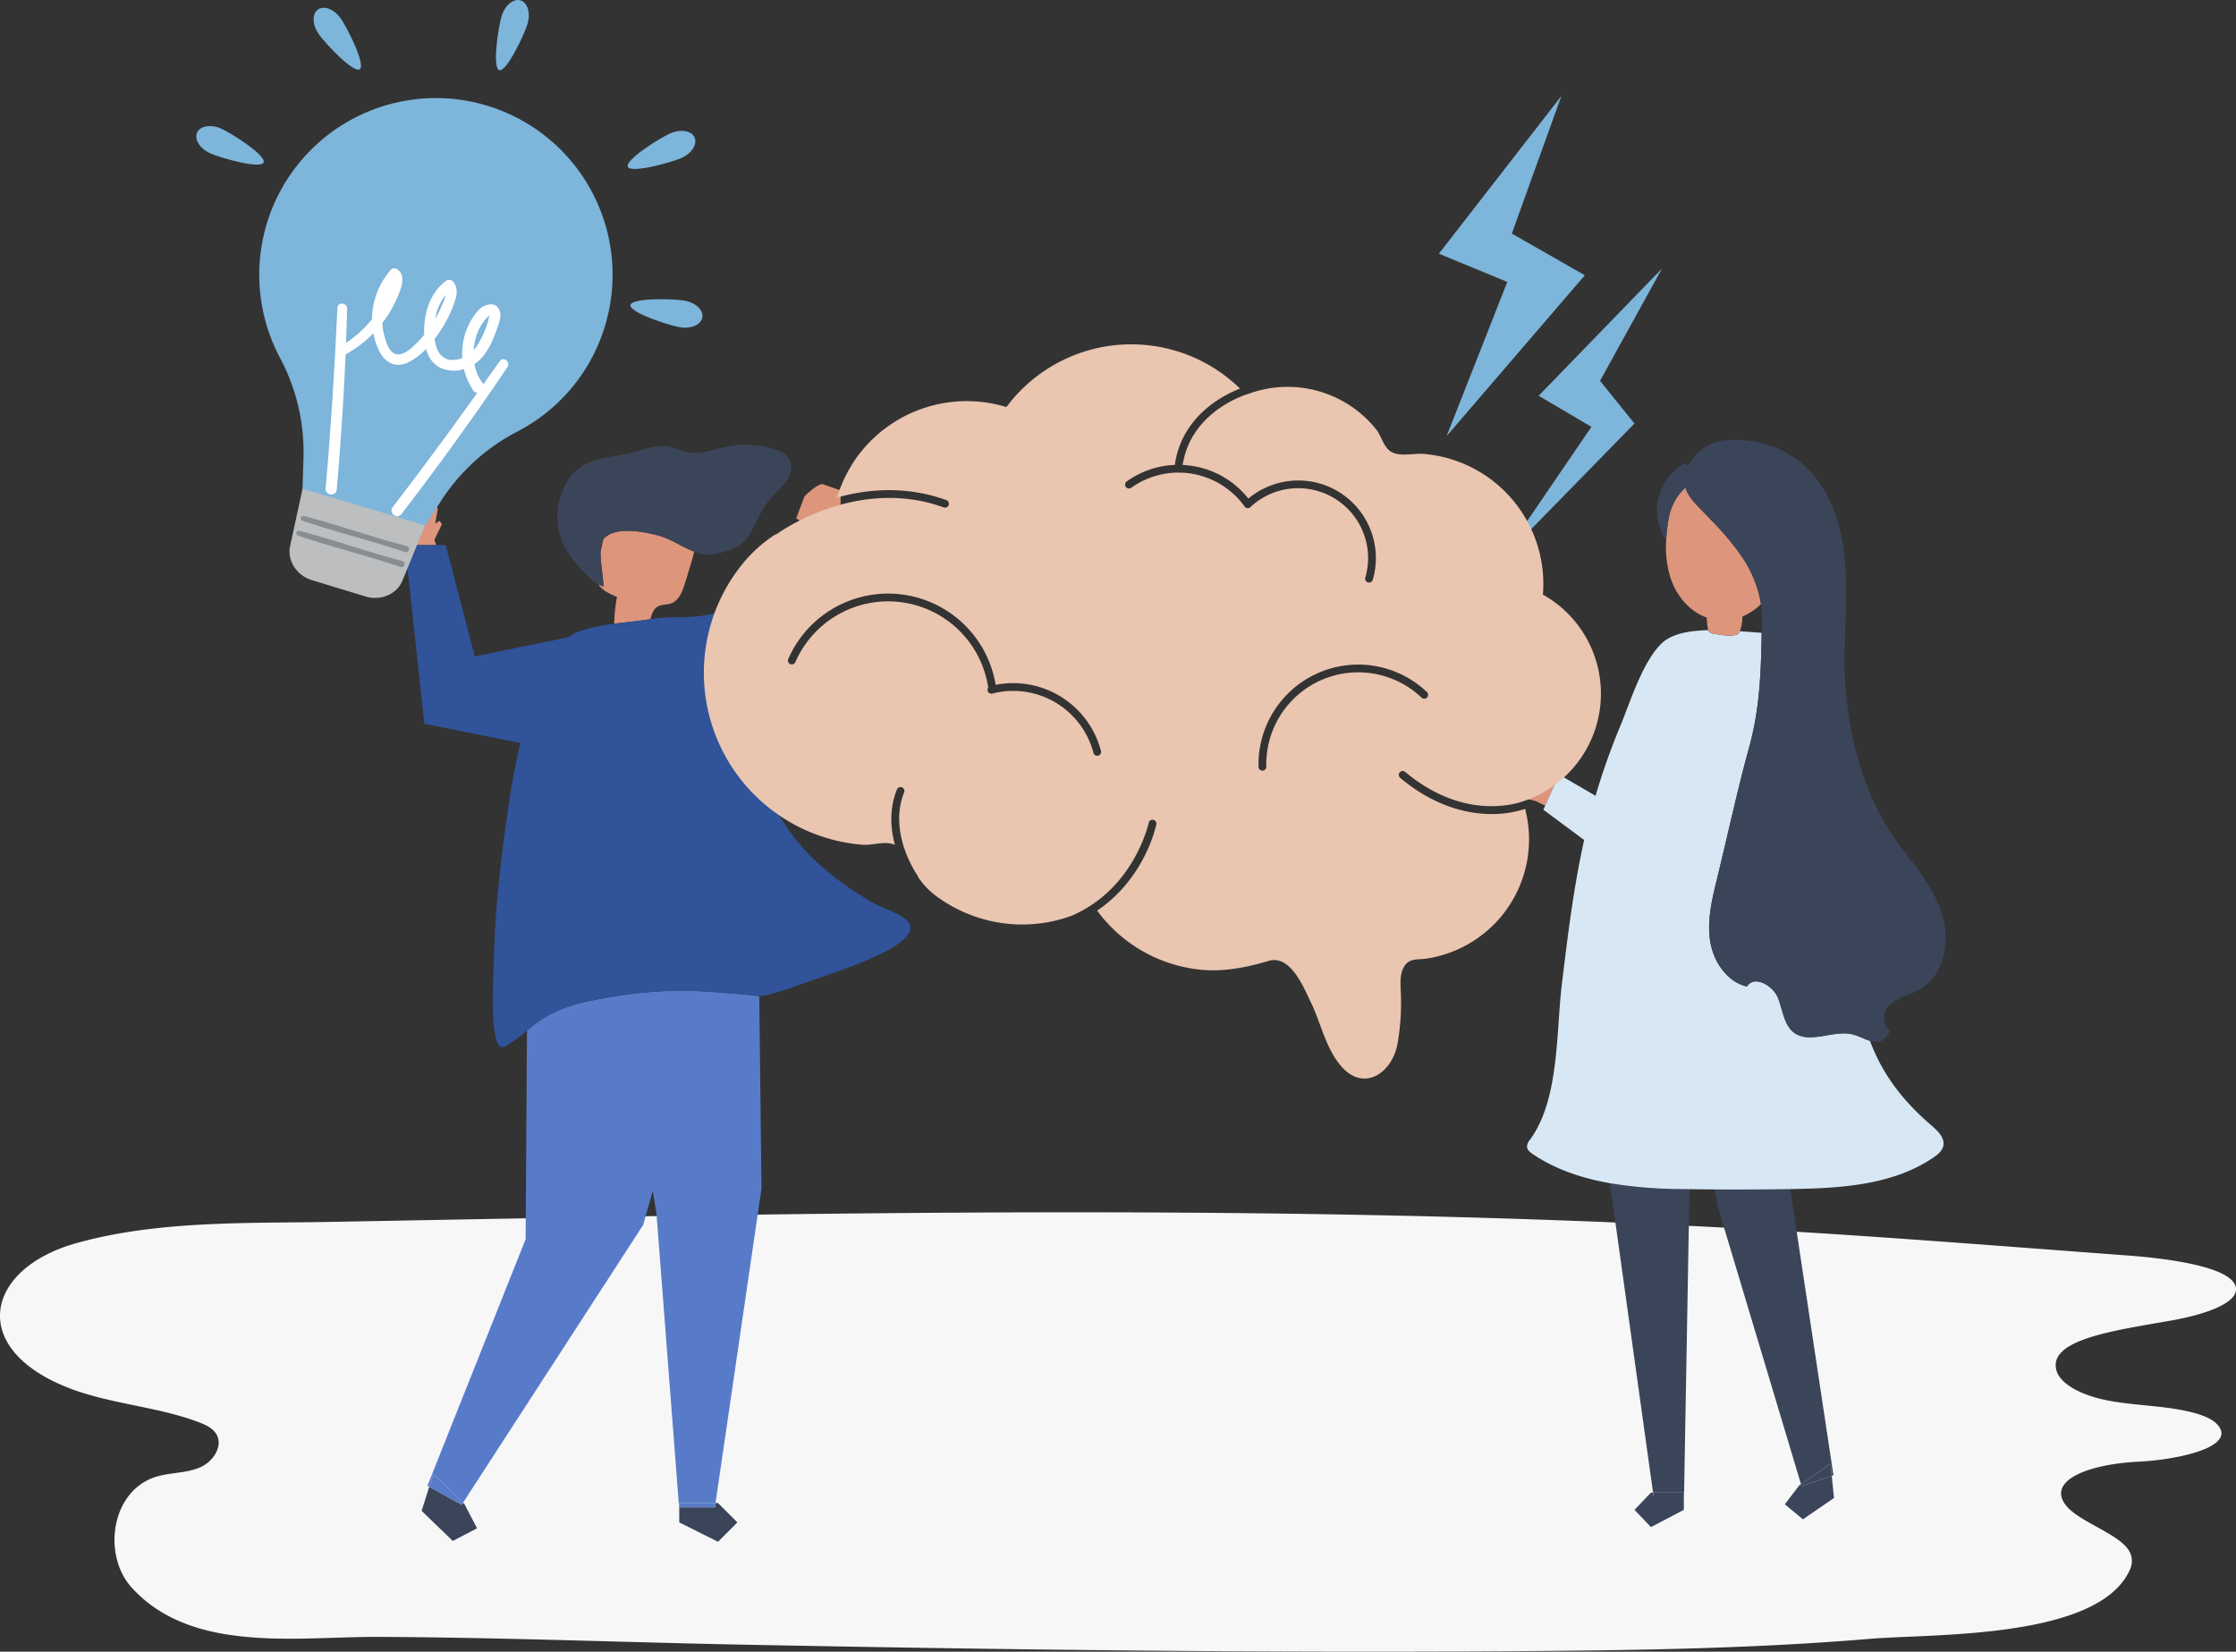<svg id="Grupo_31056" data-name="Grupo 31056" xmlns="http://www.w3.org/2000/svg" xmlns:xlink="http://www.w3.org/1999/xlink" width="959.058" height="708.415" viewBox="0 0 959.058 708.415">
  <rect x="0" y="0" width="959.058" height="708.415" fill="#333333" stroke="none"/>
  <defs>
    <clipPath id="clip-path">
      <rect id="Rectángulo_4164" data-name="Rectángulo 4164" width="959.058" height="708.415" fill="none"/>
    </clipPath>
  </defs>
  <g id="Grupo_31055" data-name="Grupo 31055" clip-path="url(#clip-path)">
    <path id="Trazado_26863" data-name="Trazado 26863" d="M220.617,702.947c-19.432-.449-38.863-.791-58.288-.876-34.617-.15-79.99,7.321-105.828-21.13-13.01-14.325-8.729-42.893,11.908-47.958,5.84-1.433,12.127-1.276,17.605-3.716s9.82-9.084,6.78-14.158c-1.554-2.594-4.546-3.983-7.415-5.073-18.141-6.892-38.248-7.767-56.3-14.888C-13.8,578.227-6.4,544.216,32.588,533.238c35.058-9.872,74.045-8.507,110.189-9.175,211.536-3.911,423.642-8.557,634.006,4.629,45.368,2.845,90.472,6.436,135.645,9.784,20.673,1.531,46.548,5.523,46.63,14.469.057,6.23-13.591,10.874-27.044,13.3-23.559,4.258-54.314,7.963-49.861,21.891,1.624,5.081,9.292,9.743,19.943,12.126,8.227,1.84,17.689,2.326,26.609,3.433s18.064,3.142,21.814,6.766c10.1,9.76-15.333,15.569-33.235,16.46-21.441,1.066-38.922,7.926-31.531,18.277,5.149,7.209,21.906,12.086,27,19.3a8.607,8.607,0,0,1,.684,9c-13.609,29.718-84.7,27.171-111.2,29.395-49.016,4.116-98.252,4.9-147.422,5.271-111.541.836-223.085-.56-334.6-2.729-33.187-.645-66.4-1.726-99.6-2.494" fill="#f7f7f7"/>
    <path id="Trazado_26864" data-name="Trazado 26864" d="M184.1,637.7l-.751,2.388-2.5,7.925,13.354,12.915,10.42-5.43-5.429-10.42-.59-.569-.556.857Z" fill="#3b455a"/>
    <path id="Trazado_26865" data-name="Trazado 26865" d="M184.1,637.7l13.952,7.666.556-.857-12.764-12.346Z" fill="#587bc9"/>
    <path id="Trazado_26866" data-name="Trazado 26866" d="M325.658,427.2c-3.6-.376-19.941-2.022-31.334-2.264-1.516-.032-2.95-.04-4.248-.016A189.009,189.009,0,0,0,266,426.979q-4.923.729-9.8,1.672c-7.45,1.41-15.046,3.425-21.687,7.217a61.849,61.849,0,0,0-8.478,6.151l-.586,89.481L183.325,637.276l.777.428,1.744-5.537,12.765,12.346,77.276-119.176,4.083-14.549,1.589,9.538,9.705,126.16h.088v-1.828H306.9l19.716-134.9Z" fill="#587bc9"/>
    <path id="Trazado_26867" data-name="Trazado 26867" d="M291.352,646.486v6.479l16.616,8.309,8.308-8.309-8.308-8.307H306.9l-.267,1.828Z" fill="#3b455a"/>
    <path id="Trazado_26868" data-name="Trazado 26868" d="M291.352,646.486h15.277l.267-1.828H291.352Z" fill="#587bc9"/>
    <path id="Trazado_26869" data-name="Trazado 26869" d="M278.995,265.545c.592-2.173,1.2-4.281,3.068-5.373,1.7-.992,3.847-.7,5.7-1.35,3.494-1.214,5-5.228,6.069-8.768q1.4-4.617,2.793-9.236a41.5,41.5,0,0,0,1.108-4.251c-5.312-1.985-10.28-5.623-15.827-7.013-6.224-1.56-17.586-3.863-22.84,1.346a3.186,3.186,0,0,0-.319.378l-1.164,5.52c-.023,5.2,1.381,11.987,1.205,14.75a12.77,12.77,0,0,1-2.208-1c1.62,2.624,5.01,4.26,8.052,5.457a71.787,71.787,0,0,0-1.2,11.383l.547.075c5.054-.65,10.124-1.117,14.557-1.85l.452-.069" fill="#dd957c"/>
    <path id="Trazado_26870" data-name="Trazado 26870" d="M338.16,196.3c-1.271-1.793-3.407-2.744-5.491-3.441a40.8,40.8,0,0,0-21.433-1.187c-6.742,1.454-12.824,4.049-19.455,1.29-6.231-2.592-10.83-1.8-17.52.315-7.239,2.286-16.853,2.534-23.455,5.9a19.1,19.1,0,0,0-6.773,6.205,28.772,28.772,0,0,0-1.2,30.4,41.113,41.113,0,0,0,4.266,5.8c2.7,3.157,5.847,6.923,9.482,8.971a12.77,12.77,0,0,0,2.208,1c.176-2.763-1.228-9.554-1.205-14.75q-.77,3.645-1.538,7.288a15.976,15.976,0,0,0-.43,2.952,15.976,15.976,0,0,1,.43-2.952q.768-3.645,1.538-7.288c.01-2.331.307-4.34,1.164-5.52a3.009,3.009,0,0,1,.319-.377c5.254-5.209,16.616-2.907,22.84-1.347,5.547,1.39,10.515,5.028,15.827,7.014a22.274,22.274,0,0,0,3.625,1.042c4.853.924,11.17-1.24,15.414-3.61,5.236-2.927,7.955-11.92,11.133-16.73a35.028,35.028,0,0,1,2.838-3.771c2.241-2.563,4.966-4.731,6.8-7.6s2.586-6.825.616-9.6" fill="#3b455a"/>
    <path id="Trazado_26871" data-name="Trazado 26871" d="M186.309,231.564l3.255-6.758-1.082-1.417-1.8,1.262,1.1-6.383-2.619-4.557-6.96-.69-6.11,3.858.048,6.983,4.2,7.162.9,2.821,9.878-.068Z" fill="#dd957c"/>
    <path id="Trazado_26872" data-name="Trazado 26872" d="M189.243,239.548l-2.121-5.771-9.879.069,2.643,8.28Z" fill="#305399"/>
    <path id="Trazado_26873" data-name="Trazado 26873" d="M278.995,265.545l-.452.069c-4.433.733-9.5,1.2-14.557,1.85l13.688,1.868a18.13,18.13,0,0,0,1.321-3.787" fill="#305399"/>
    <path id="Trazado_26874" data-name="Trazado 26874" d="M389.828,395.729c-2.562-3.692-11.266-6.164-15.188-8.433a133.339,133.339,0,0,1-24.6-17.8,89.731,89.731,0,0,1-23.185-35.624,155.522,155.522,0,0,1-5.693-21.162c-.792-3.879-1.488-7.778-2.14-11.683-1.41-8.447-2.538-17.165-5.772-25.247-1.8-4.5-4.3-9.12-3.479-13.9-10.393,4.132-20.253,2.025-30.777,3.656a18.214,18.214,0,0,1-1.32,3.788l-13.688-1.869c-5.656.727-11.29,1.684-15.986,3.51a16.642,16.642,0,0,0-4.039,2.3l-40.309,8.287L191.185,233.75l-4.063.027,2.122,5.77-9.357,2.578-2.643-8.28-3.548.025,8.341,76.567,41.177,8.267c-1.878,8.082-3.462,16.139-4.171,20.8-1.768,11.652-3.4,23.325-4.678,35.043-1.421,13.076-2.4,26.211-2.6,39.367-.023,1.462-.24,5.557-.341,10.462-.212,10.323.093,24.235,3.809,24.744a3.224,3.224,0,0,0,1.973-.626,68.036,68.036,0,0,0,8.832-6.48,61.8,61.8,0,0,1,8.479-6.151c6.64-3.792,14.236-5.807,21.686-7.217q4.872-.951,9.8-1.672a189.011,189.011,0,0,1,24.075-2.059c1.3-.023,2.732-.015,4.248.017,11.393.241,27.729,1.888,31.334,2.264l.733.077c6.927-1.243,13.545-3.788,20.18-6.15,11.4-4.056,23.043-7.629,33.739-13.312,3.433-1.823,12.9-7.211,9.518-12.087" fill="#305399"/>
    <path id="Trazado_26875" data-name="Trazado 26875" d="M772.468,636.532l-.644.441-6.29,8.239,7.777,6.428,13.323-9.144-.743-7.334-.224-2.209-12.935,4.457Z" fill="#3b455a"/>
    <path id="Trazado_26876" data-name="Trazado 26876" d="M735.542,510.156l1.179,7.2,35.747,119.172,12.679-8.7.52,5.124.721-.249L767.875,510q-16.164.269-32.333.152" fill="#3b455a"/>
    <path id="Trazado_26877" data-name="Trazado 26877" d="M772.468,636.532l.264.878,12.935-4.457-.519-5.124Z" fill="#3b455a"/>
    <path id="Trazado_26878" data-name="Trazado 26878" d="M690.522,507.477l18.5,132.708h13.209v1.629h.075l2.345-131.774c-1.649-.025-3.3-.039-4.946-.069a187.845,187.845,0,0,1-29.184-2.494" fill="#3b455a"/>
    <path id="Trazado_26879" data-name="Trazado 26879" d="M709.023,640.185h-.91l-7.06,7.4,7.06,7.4,14.119-7.4v-5.771H709.251Z" fill="#3b455a"/>
    <path id="Trazado_26880" data-name="Trazado 26880" d="M709.023,640.185l.228,1.629h12.981v-1.629Z" fill="#3b455a"/>
    <path id="Trazado_26881" data-name="Trazado 26881" d="M665.872,336.766l-2.607-6.986-1.761-.2-.333,2.159-3.824-5.179-5.072-1.259-5.286,4.518-1.437,7.038,5.041,4.772,8.032,1.914,4.122,2.021,3.812-8.5Z" fill="#dd957c"/>
    <path id="Trazado_26882" data-name="Trazado 26882" d="M828.477,482.753c-12.809-10.987-21.194-22.379-26.42-36.32-2.451-.754-5.054-2.244-7.768-2.858-2.889-.653-6.056-.271-9.242.246-5.131.833-10.307,2.019-14.442-.2-5.238-2.809-5.808-9.884-7.93-15.435s-10.271-10.115-13.381-5.049a16.737,16.737,0,0,1-2.255-.709,18.351,18.351,0,0,1-5.553-3.477,25.215,25.215,0,0,1-6.682-10.288,28.079,28.079,0,0,1-1.292-5.076c-1.1-7.064.06-14.212,1.655-21.231.388-1.708.8-3.406,1.213-5.094,4.679-19.132,8.826-38.491,14.059-57.478.1-.378.193-.759.293-1.137,4.06-15.4,4.653-31.459,4.888-47.232-2.9-.188-6.051-.448-9.313-.676a3.017,3.017,0,0,1-.592.911c-1.865,1.837-8.161.564-10.623.146a3.758,3.758,0,0,1-1.916-.729,1.937,1.937,0,0,1-.468-.784c-7.73.169-14.857,1.366-19.3,5.045q-.445.369-.854.771c-8.2,8.081-13.409,25.272-17.774,35.769a289.8,289.8,0,0,0-10.416,29.467l-15.639-9.091-2.164,4.823-3.812,8.5-.775,1.727,17.494,13c-4.565,20.488-7.094,41.392-9.606,62.242-2.441,20.252-.992,48.86-13.511,66.156a5.18,5.18,0,0,0-1.4,3.146c.086,1.364,1.294,2.355,2.425,3.123,9.834,6.672,21.314,10.423,33.144,12.517a187.964,187.964,0,0,0,29.184,2.494c1.648.03,3.3.044,4.946.068q5.445.079,10.89.116,16.168.108,32.333-.152l.238,0c21.248-.358,43.778-1.61,61.3-13.631,1.776-1.217,3.6-2.706,4.082-4.8.807-3.476-2.312-6.492-5.021-8.815" fill="#d7e8f4"/>
    <path id="Trazado_26883" data-name="Trazado 26883" d="M259.446,139.966a75.777,75.777,0,1,0-139.413,13.395,85.992,85.992,0,0,1,10.136,43.062l-.753,23.4,47.511,14.5,11.782-18.782a86.208,86.208,0,0,1,33.3-30.5,75.534,75.534,0,0,0,37.437-45.068" fill="#7db5db"/>
    <path id="Trazado_26884" data-name="Trazado 26884" d="M156.844,255.863l-23.164-7.07c-6.563-2-10.7-8.563-9.2-14.826l5.289-24.333,52.565,15.675L172.752,248.7c-2.251,6.035-9.345,9.168-15.908,7.165" fill="#bcbec0"/>
    <path id="Trazado_26885" data-name="Trazado 26885" d="M174.462,234.22c-14.846-3.845-29.324-9.085-44.175-12.909a1.046,1.046,0,0,0-.537,2.021c14.516,4.964,29.5,8.542,44.022,13.484,1.63.555,2.378-2.158.69-2.6" fill="#878d91"/>
    <path id="Trazado_26886" data-name="Trazado 26886" d="M172.519,240.586c-14.846-3.846-29.324-9.085-44.175-12.909a1.046,1.046,0,0,0-.538,2.021c14.517,4.963,29.5,8.541,44.023,13.485,1.629.554,2.378-2.16.69-2.6" fill="#878d91"/>
    <path id="Trazado_26887" data-name="Trazado 26887" d="M226.245,10.319c-1.425,4.67-9.033,20.7-12.1,19.768s-.423-18.484,1-23.154,5.064-7.7,8.127-6.764,4.392,5.479,2.966,10.15" fill="#7db5db"/>
    <path id="Trazado_26888" data-name="Trazado 26888" d="M287.489,57.2c-4.472,1.963-19.5,11.4-18.215,14.329s18.4-1.745,22.877-3.708,7.052-5.932,5.765-8.864-5.956-3.72-10.427-1.757" fill="#7db5db"/>
    <path id="Trazado_26889" data-name="Trazado 26889" d="M291.558,140.351c-4.813-.825-21.676-6.353-21.135-9.51s18.283-2.748,23.1-1.922,8.275,4.054,7.734,7.211-4.882,5.046-9.695,4.221" fill="#7db5db"/>
    <path id="Trazado_26890" data-name="Trazado 26890" d="M146.213,7.987c2.8,4,10.73,19.877,8.1,21.713s-14.812-11.065-17.61-15.067-2.939-8.733-.314-10.569,7.021-.079,9.819,3.923" fill="#7db5db"/>
    <path id="Trazado_26891" data-name="Trazado 26891" d="M90.207,65.779c4.454,2,21.53,6.833,22.843,3.912S99.417,57.2,94.963,55.2s-9.129-1.258-10.442,1.663,1.232,6.913,5.686,8.916" fill="#7db5db"/>
    <path id="Trazado_26892" data-name="Trazado 26892" d="M206.988,164.3a19.516,19.516,0,0,1-3.493-8.11c3.62-2.443,6.109-6.453,7.829-10.363a76.5,76.5,0,0,0,2.694-7.333c.772-2.393,1.08-4.533-.5-6.651-1.409-1.889-4.2-1.424-5.99-.555-2.064,1-3.589,3.214-4.832,5.063a28.055,28.055,0,0,0-4.327,12.587,26.377,26.377,0,0,0-.1,4.66,11.672,11.672,0,0,1-4.048.792c-4.347.058-6.656-3.141-7.459-7.076-.132-.646-.238-1.322-.321-2.015.567-.739,1.118-1.484,1.647-2.224a54.4,54.4,0,0,0,6.22-11.682c1.345-3.406,2.717-7.546-.01-10.639a2.31,2.31,0,0,0-3.208-.128c-6.984,5.31-9.464,14.422-9.156,22.958a53.631,53.631,0,0,1-4.8,5.058c-1.877,1.743-5.222,4.295-7.945,3.009-2.535-1.195-3.639-5.171-4.33-7.633A24.591,24.591,0,0,1,164,138.51q.912-1.176,1.76-2.406a51.59,51.59,0,0,0,5.419-10.377c1.2-3.034,2.629-7.37-.318-9.9-.857-.734-2.331-1.135-3.212-.128a32.555,32.555,0,0,0-8.075,20.461c-.009.258-.006.518-.008.776a48.175,48.175,0,0,1-13.351,11.494c-2.275,1.334-.406,4.9,1.928,3.623a50.545,50.545,0,0,0,11.988-9.1,32.01,32.01,0,0,0,1.121,4.207c1.283,3.753,3.186,7.482,7.116,8.916,3.67,1.341,7.659-.871,10.513-2.981a31,31,0,0,0,3.862-3.436c.939,3.47,2.87,6.584,6.307,8.184a13.875,13.875,0,0,0,9.938.434,28.748,28.748,0,0,0,3.849,8.969,2.557,2.557,0,1,0,4.153-2.948M191.249,126.45a28.476,28.476,0,0,1-1.85,4.827,43.236,43.236,0,0,1-2.7,5.416,20.823,20.823,0,0,1,4.549-10.243m13.6,16.089a21.548,21.548,0,0,1,2.824-4.907,11.38,11.38,0,0,1,1.721-1.862,5.216,5.216,0,0,1,.471-.319,3.573,3.573,0,0,1-.077.551,39.206,39.206,0,0,1-5.57,12.879,13.605,13.605,0,0,1-1.067,1.329,25.956,25.956,0,0,1,1.7-7.671" fill="#fff"/>
    <path id="Trazado_26893" data-name="Trazado 26893" d="M214.363,154.894c-14.886,21.169-30.14,42.1-45.926,62.6-1.89,2.456,1.864,5.459,3.748,3,15.766-20.551,30.978-41.5,45.444-62.992,1.491-2.216-1.707-4.834-3.266-2.616" fill="#fff"/>
    <path id="Trazado_26894" data-name="Trazado 26894" d="M144.723,132.015c-1.167,25.853-2.775,51.7-5.057,77.48-.273,3.085,4.507,3.6,4.775.516,2.241-25.806,3.8-51.65,4.442-77.546.067-2.671-4.037-3.158-4.16-.45" fill="#fff"/>
    <path id="Trazado_26895" data-name="Trazado 26895" d="M341.5,222.341l3.551-9.447s5.166-5.259,7.748-5.259l7.748,2.7v13.678l-9.523,4.145Z" fill="#dd957c"/>
    <path id="Trazado_26896" data-name="Trazado 26896" d="M669.711,41.148l-52.556,67.665L646.5,120.919l-26.022,66.12,59.281-68.971-31.313-17.891Z" fill="#7db5db"/>
    <path id="Trazado_26897" data-name="Trazado 26897" d="M712.84,115.2l-52.892,54.539,22.635,13.345-39.429,57.783,57.9-59.211-14.765-18.313Z" fill="#7db5db"/>
    <path id="Trazado_26898" data-name="Trazado 26898" d="M534.442,169.307c.4-.157.8-.31,1.207-.457-.084.023-.526.152-1.255.406.016.018.032.034.048.051" fill="#eac5b0"/>
    <path id="Trazado_26899" data-name="Trazado 26899" d="M661.776,255.031a55.966,55.966,0,0,0-51.183-60.353c-4.158-.343-10.584,1.412-14.232-1.115-3.046-2.109-3.876-6.626-6.12-9.425a48.674,48.674,0,0,0-54.46-15.335c-.036.012-.069.03-.106.04l-.027.007q-.606.222-1.207.457c-.015-.016-.032-.033-.047-.05-5.113,1.781-23.984,9.7-27.118,30.164a38.112,38.112,0,0,1,28.163,14.427,33.485,33.485,0,0,1,30.688-6.46,33.3,33.3,0,0,1,22.682,41.277,1.666,1.666,0,0,1-3.2-.931A29.977,29.977,0,0,0,536.322,217.5a1.664,1.664,0,0,1-2.353-.078,1.59,1.59,0,0,1-.208-.275,34.875,34.875,0,0,0-48.573-7.925,1.666,1.666,0,0,1-1.942-2.707,37.949,37.949,0,0,1,20.654-7.109c2.94-20.949,20.808-29.959,27.956-32.756a66.785,66.785,0,0,0-100.189,7.94,58.214,58.214,0,0,0-65.3,23.162,63.617,63.617,0,0,0-6.844,13.94,11.955,11.955,0,0,1-.822,1.787c12.338-3.5,29.314-5.474,47.24,1.032a1.666,1.666,0,0,1-1.137,3.131c-37.37-13.563-71.121,11.054-71.457,11.3a1.639,1.639,0,0,1-.845.321,60.823,60.823,0,0,0-12,10.218,74.013,74.013,0,0,0,49.334,122.836c4.593.378,9.681-1.841,14.024.033-1.877-6.809-2.562-15.218.843-23.739a1.665,1.665,0,0,1,3.092,1.236c-7.032,17.6,5.633,35.51,5.761,35.689a1.663,1.663,0,0,1,.286.708,32.536,32.536,0,0,0,8.032,8.318,62.226,62.226,0,0,0,31.462,11.751,61.5,61.5,0,0,0,27.233-3.9,1.613,1.613,0,0,1,.337-.212c25.862-11.9,31.74-39.036,31.8-39.309a1.666,1.666,0,0,1,3.263.67c-.216,1.05-4.989,23.244-25.384,37.009a62.848,62.848,0,0,0,45.553,25.445c9.193.758,18.956-1.155,27.928-3.862,9.464-2.855,15.037,11.313,18.056,17.461,4.447,9.051,6.394,19.9,13.142,27.7,9.727,11.242,21.919,2.9,24.177-9.72a102.418,102.418,0,0,0,1.4-21.876c-.134-3.6-.548-7.768,1.343-11.027,2.259-3.894,5.9-2.963,9.835-3.565a51.7,51.7,0,0,0,42.125-64.194,45.937,45.937,0,0,1-15.027,2.206c-1.114-.013-2.3-.065-3.553-.169-9.133-.753-21.715-4.236-34.993-15.33a1.665,1.665,0,1,1,2.137-2.555c27.37,22.869,51.626,12.24,51.867,12.129a1.6,1.6,0,0,1,.489-.129,48.683,48.683,0,0,0,6.709-88.062M471.029,324.1A1.662,1.662,0,0,1,469,322.912a35.577,35.577,0,0,0-42.788-25.577,1.623,1.623,0,0,1-.236.054c-.108.028-.216.048-.325.077a1.659,1.659,0,0,1-1.782-2.556,43.409,43.409,0,0,0-82.732-10.9,1.666,1.666,0,0,1-3.054-1.33,46.739,46.739,0,0,1,88.972,11.057,38.92,38.92,0,0,1,45.168,28.338,1.664,1.664,0,0,1-1.192,2.03M612.084,299.16a1.665,1.665,0,0,1-2.354.061,39.438,39.438,0,0,0-66.592,29.6,1.664,1.664,0,0,1-1.622,1.707,1.559,1.559,0,0,1-.181,0,1.664,1.664,0,0,1-1.526-1.617,42.769,42.769,0,0,1,72.215-32.1,1.665,1.665,0,0,1,.06,2.354" fill="#eac5b0"/>
    <path id="Trazado_26900" data-name="Trazado 26900" d="M747.169,238.9c-5.066-7.65-11.572-14.217-17.983-20.78-.1-.1-.2-.2-.294-.3h0c-2.47-2.538-4.955-5.261-5.932-8.631-3.726,3.151-6.47,7.908-7.475,14.463a79.022,79.022,0,0,0-.838,8.022,44.43,44.43,0,0,0,1.935,16.391c2.512,7.488,8.068,14.258,15.5,16.812a23.764,23.764,0,0,0,.624,5.415,1.933,1.933,0,0,0,.468.784,3.75,3.75,0,0,0,1.916.728c2.462.418,8.758,1.692,10.623-.145a3.049,3.049,0,0,0,.592-.911,19.854,19.854,0,0,0,1.035-6.309,25.934,25.934,0,0,0,7.991-5.343,50.062,50.062,0,0,0-8.164-20.193" fill="#dd957c"/>
    <path id="Trazado_26901" data-name="Trazado 26901" d="M833.279,393.2c-3.189-11.38-11.01-20.772-18.2-30.155-17.634-23.027-24.674-55.943-23.891-84.659.521-19.1,2.341-38.729-3.63-56.876-7.061-21.464-24.218-34.014-46.406-32.7a19.845,19.845,0,0,0-15.222,8.121,17.089,17.089,0,0,0-1.778,2.777c-.547-.319-1.1-.624-1.671-.9a23.031,23.031,0,0,0-7.84,32.862,79.334,79.334,0,0,1,.839-8.022c1.005-6.554,3.749-11.312,7.475-14.463.976,3.371,3.462,6.093,5.931,8.631.1.1.2.2.294.3,6.411,6.564,12.917,13.13,17.984,20.78a50.06,50.06,0,0,1,8.164,20.194h0a35.95,35.95,0,0,1,.375,5.541q-.043,3.381-.089,6.786c-.235,15.772-.827,31.837-4.888,47.231-.1.379-.189.76-.293,1.138-5.232,18.986-9.38,38.346-14.058,57.478-.414,1.688-.826,3.386-1.213,5.093-1.6,7.02-2.757,14.167-1.656,21.232a28.171,28.171,0,0,0,1.292,5.076,25.223,25.223,0,0,0,6.682,10.288,18.357,18.357,0,0,0,5.554,3.477,16.647,16.647,0,0,0,2.255.709c3.109-5.066,11.258-.5,13.381,5.048s2.691,12.626,7.929,15.436c4.135,2.218,9.312,1.032,14.443.2,3.185-.517,6.352-.9,9.242-.246,2.714.613,5.316,2.1,7.767,2.857,3.138.965,6.027.724,8.583-4.111a7.682,7.682,0,0,1,.241-11.655c3.466-3.05,8.311-3.91,12.336-6.172,10.3-5.788,13.251-19.913,10.063-31.293" fill="#3b455a"/>
  </g>
</svg>

